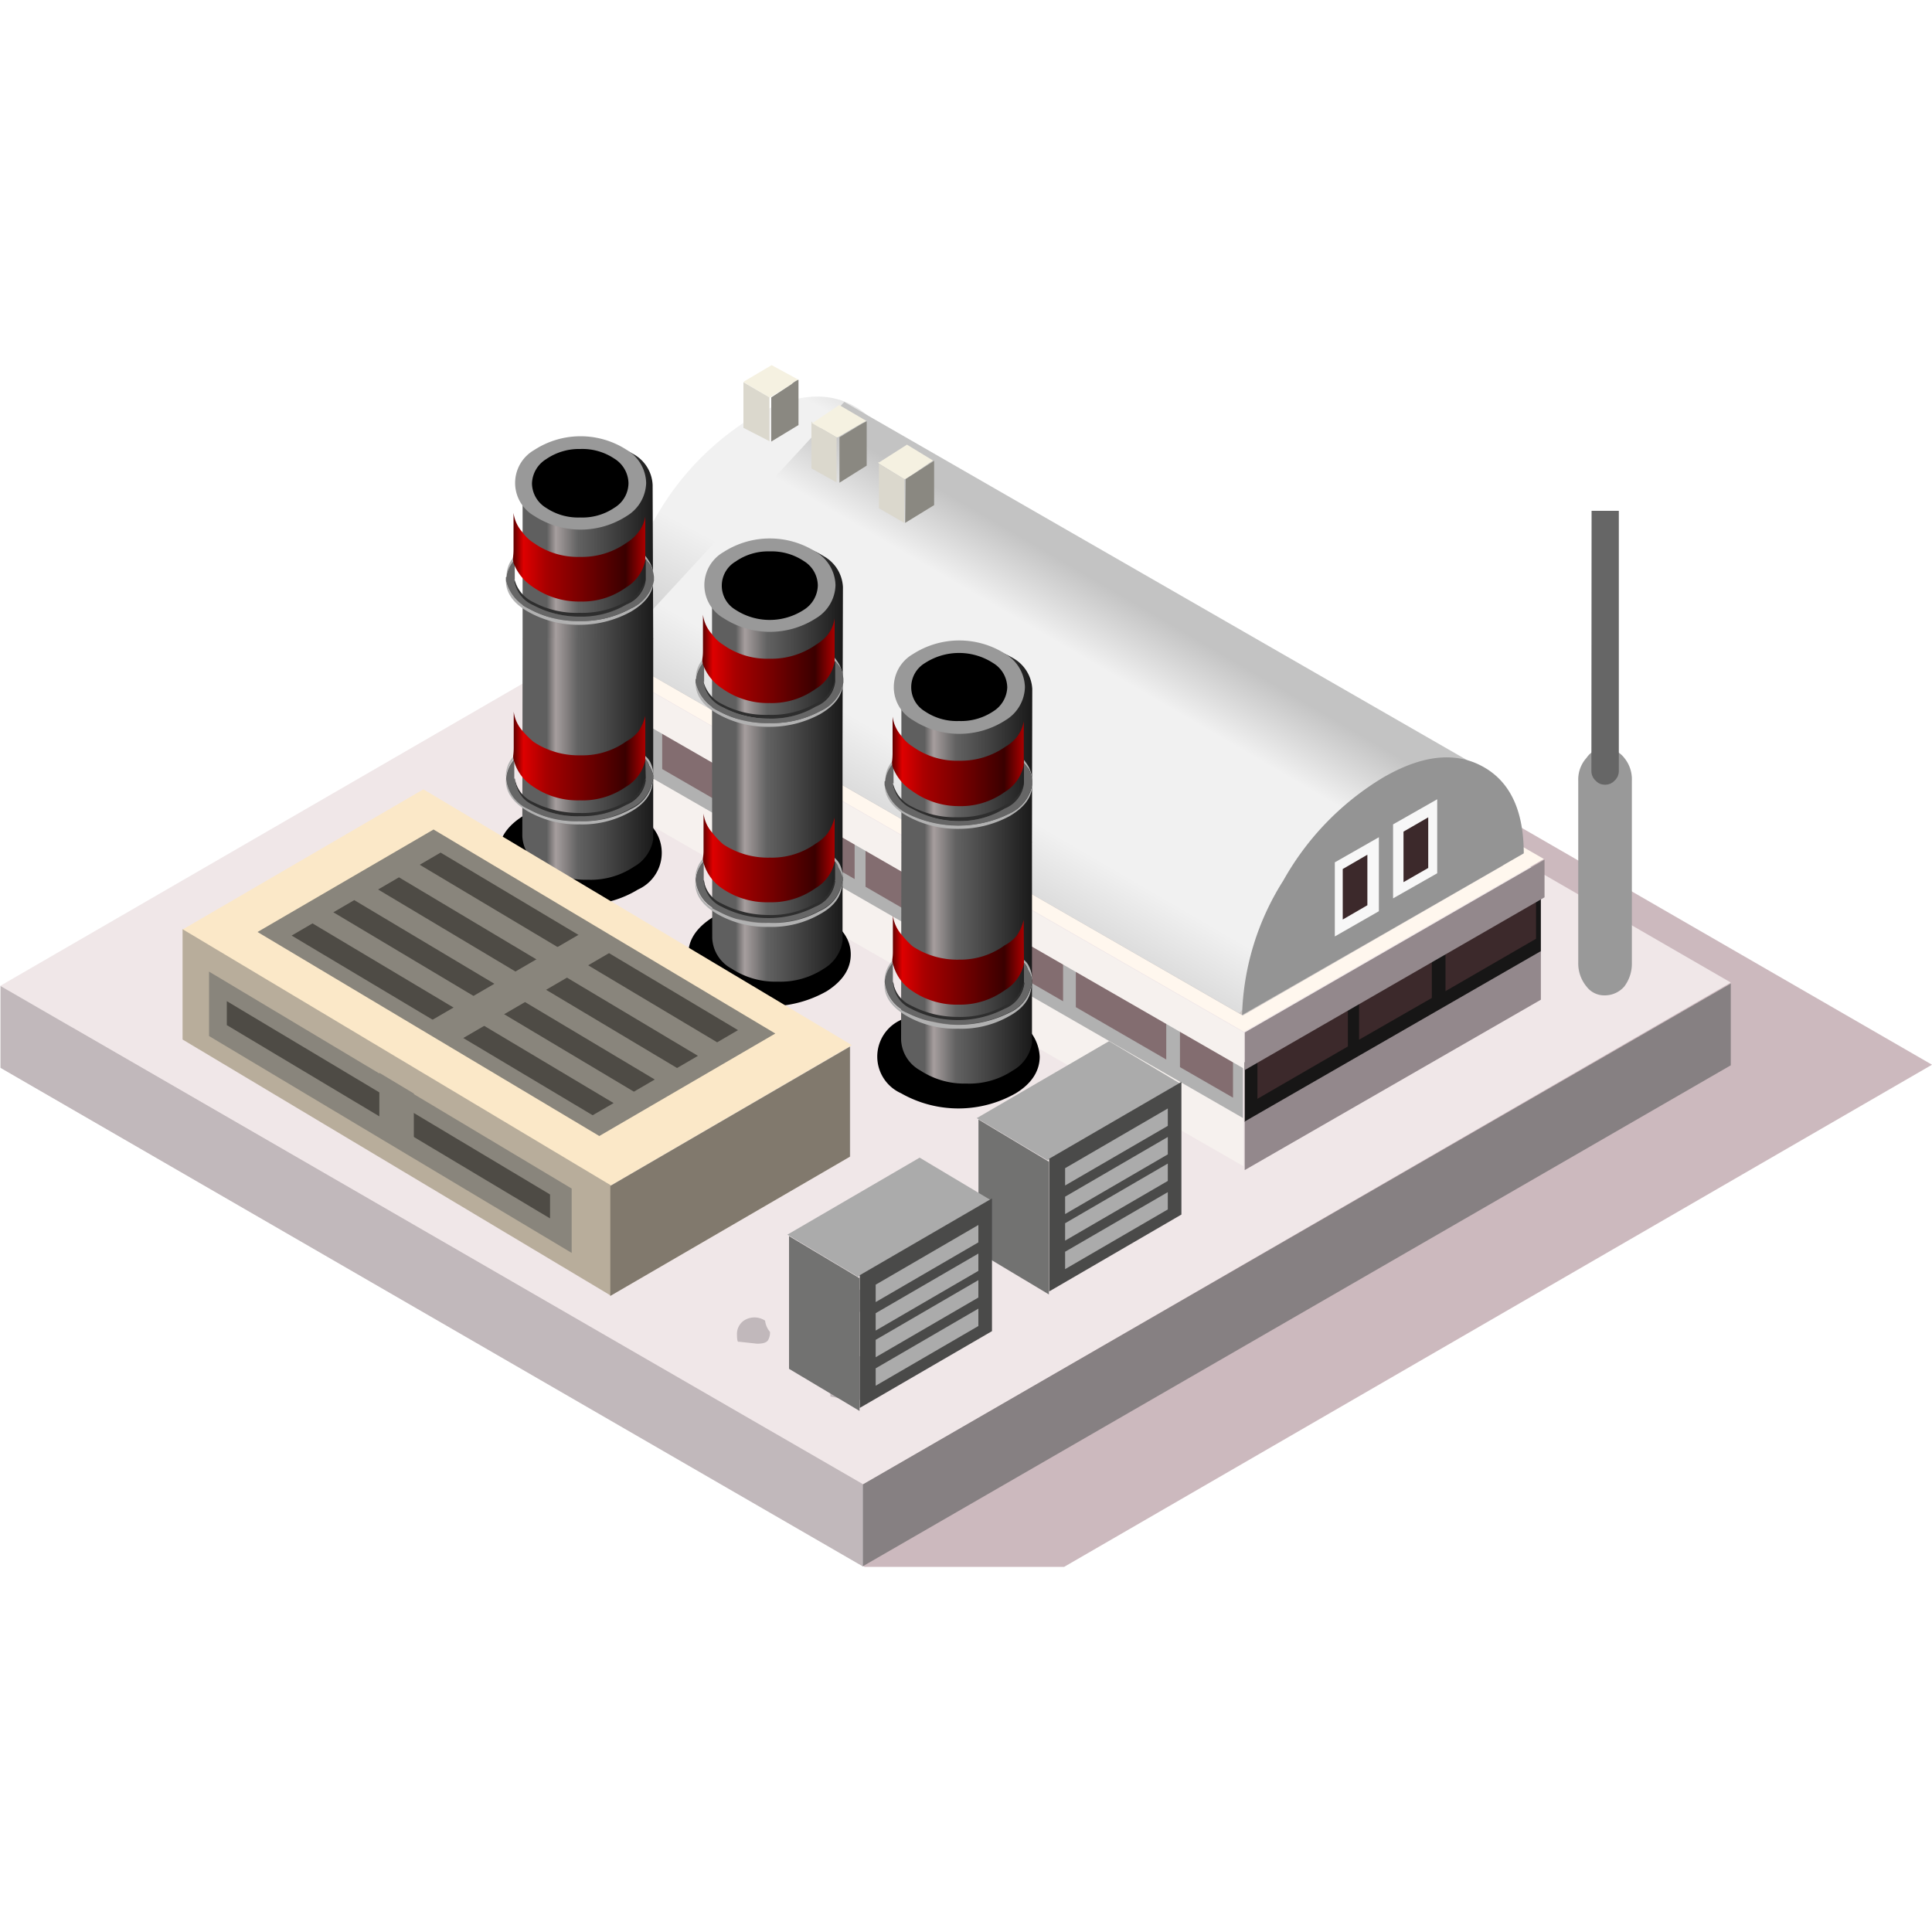 <svg id="图层_1" data-name="图层 1" xmlns="http://www.w3.org/2000/svg" xmlns:xlink="http://www.w3.org/1999/xlink" viewBox="0 0 200 200"><defs><style>.cls-1{fill:#ccb9be;}.cls-1,.cls-10,.cls-11,.cls-12,.cls-13,.cls-14,.cls-15,.cls-16,.cls-17,.cls-18,.cls-19,.cls-2,.cls-20,.cls-21,.cls-22,.cls-23,.cls-24,.cls-25,.cls-26,.cls-27,.cls-28,.cls-29,.cls-3,.cls-30,.cls-31,.cls-32,.cls-33,.cls-34,.cls-35,.cls-36,.cls-37,.cls-38,.cls-39,.cls-4,.cls-40,.cls-41,.cls-42,.cls-43,.cls-44,.cls-45,.cls-5,.cls-6,.cls-7,.cls-8,.cls-9{fill-rule:evenodd;}.cls-2{fill:#f0e7e8;}.cls-3{fill:#868082;}.cls-4{fill:#c1b8bb;}.cls-5{fill:#171616;}.cls-6{fill:#b1b1b1;}.cls-7{fill:#f6f1ee;}.cls-8{fill:#93888c;}.cls-9{fill:#3c292b;}.cls-10{fill:#836d70;}.cls-11{fill:#fff7ee;}.cls-12{fill:#d0cac8;}.cls-13{fill:#83726a;}.cls-14{fill:#e0c9bf;}.cls-15{fill:url(#linear-gradient);}.cls-16{fill:url(#linear-gradient-2);}.cls-17{fill:#f5f1e1;}.cls-18{fill:#dbd8cd;}.cls-19{fill:#8a8881;}.cls-20{fill:#949494;}.cls-21{fill:#f7f7f7;}.cls-23{fill:url(#linear-gradient-3);}.cls-24{fill:url(#linear-gradient-4);}.cls-25{fill:#666;}.cls-26{fill:#2e2e2e;}.cls-27{fill:#999;}.cls-28{fill:url(#linear-gradient-5);}.cls-29{fill:url(#linear-gradient-6);}.cls-30{fill:url(#linear-gradient-7);}.cls-31{fill:url(#linear-gradient-8);}.cls-32{fill:url(#linear-gradient-9);}.cls-33{fill:url(#linear-gradient-10);}.cls-34{fill:url(#linear-gradient-11);}.cls-35{fill:url(#linear-gradient-12);}.cls-36{fill:url(#linear-gradient-13);}.cls-37{fill:url(#linear-gradient-14);}.cls-38{fill:#fbe8c8;}.cls-39{fill:#b8ad9b;}.cls-40{opacity:0.3;}.cls-41{fill:#89857c;}.cls-42{fill:#4e4b45;}.cls-43{fill:#ababab;}.cls-44{fill:#727271;}.cls-45{fill:#4a4a49;}</style><linearGradient id="linear-gradient" x1="1056.61" y1="1775.72" x2="1109.23" y2="1723.1" gradientTransform="matrix(0.34, -0.19, 0, 0.37, -285.77, -389.74)" gradientUnits="userSpaceOnUse"><stop offset="0" stop-color="#d3d3d3"/><stop offset="0.28" stop-color="#f1f1f1"/><stop offset="0.78" stop-color="#f1f1f1"/><stop offset="1" stop-color="#c3c3c3"/></linearGradient><linearGradient id="linear-gradient-2" x1="-2016.18" y1="3932.28" x2="-1636.06" y2="3932.28" gradientTransform="matrix(0.06, -0.07, 0.12, 0.07, -229.15, -311.58)" xlink:href="#linear-gradient"/><linearGradient id="linear-gradient-3" x1="-664.21" y1="518.55" x2="-633.78" y2="518.55" gradientTransform="matrix(0.44, 0, 0, 0.44, 348.86, -173.88)" gradientUnits="userSpaceOnUse"><stop offset="0" stop-color="#5f5f5f"/><stop offset="0.07" stop-color="#a69e9e"/><stop offset="0.24" stop-color="#626262"/><stop offset="0.85" stop-color="#171717"/><stop offset="1" stop-color="#626262"/></linearGradient><linearGradient id="linear-gradient-4" x1="-664.24" y1="569.7" x2="-633.8" y2="569.7" xlink:href="#linear-gradient-3"/><linearGradient id="linear-gradient-5" x1="53.52" y1="77.99" x2="67.06" y2="77.99" gradientTransform="translate(-0.26 0.26) rotate(0.01)" gradientUnits="userSpaceOnUse"><stop offset="0" stop-color="#690000"/><stop offset="0.07" stop-color="#de0000"/><stop offset="0.24" stop-color="#a80000"/><stop offset="0.85" stop-color="#3a0000"/><stop offset="1" stop-color="#a00"/></linearGradient><linearGradient id="linear-gradient-6" x1="53.52" y1="57.4" x2="67.06" y2="57.4" xlink:href="#linear-gradient-5"/><linearGradient id="linear-gradient-7" x1="-653.73" y1="524.19" x2="-623.3" y2="524.19" gradientTransform="matrix(0.44, 0, 0, 0.44, 363.81, -165.83)" xlink:href="#linear-gradient-3"/><linearGradient id="linear-gradient-8" x1="-653.76" y1="575.34" x2="-623.32" y2="575.34" gradientTransform="matrix(0.44, 0, 0, 0.44, 363.81, -165.83)" xlink:href="#linear-gradient-3"/><linearGradient id="linear-gradient-9" x1="73.13" y1="88.55" x2="86.67" y2="88.55" xlink:href="#linear-gradient-5"/><linearGradient id="linear-gradient-10" x1="73.13" y1="67.96" x2="86.67" y2="67.96" xlink:href="#linear-gradient-5"/><linearGradient id="linear-gradient-11" x1="-643.28" y1="529.84" x2="-612.85" y2="529.84" gradientTransform="matrix(0.44, 0, 0, 0.44, 378.76, -157.78)" xlink:href="#linear-gradient-3"/><linearGradient id="linear-gradient-12" x1="-643.28" y1="580.98" x2="-612.84" y2="580.98" gradientTransform="matrix(0.44, 0, 0, 0.44, 378.76, -157.78)" xlink:href="#linear-gradient-3"/><linearGradient id="linear-gradient-13" x1="92.74" y1="99.11" x2="106.28" y2="99.11" xlink:href="#linear-gradient-5"/><linearGradient id="linear-gradient-14" x1="92.73" y1="78.52" x2="106.27" y2="78.52" xlink:href="#linear-gradient-5"/></defs><title>工厂5</title><polygon class="cls-1" points="110.67 58.65 200 110.22 110.16 162.2 89.5 162.2 0.17 110.58 90.01 58.65 110.67 58.65"/><polygon class="cls-2" points="89.33 153.69 0 102.07 89.84 50.09 179.17 101.71 89.33 153.69"/><polygon class="cls-3" points="179.17 101.82 179.17 110.28 89.28 162.16 89.28 153.69 179.17 101.82"/><polygon class="cls-4" points="89.33 162.16 0.05 110.54 0.05 102.07 89.33 153.64 89.33 162.16"/><path class="cls-4" d="M90.81,144.1a1.87,1.87,0,0,1-1.73.82,15,15,0,0,1-3.12-.36v-2.75a3.16,3.16,0,0,1,3.22-1.38c1.49.07,2.24.65,2.24,1.74A2.73,2.73,0,0,1,90.81,144.1Z"/><path class="cls-4" d="M77,136.71a2,2,0,0,1,2.2,0,2.24,2.24,0,0,0,.51,1.17,1.58,1.58,0,0,1-.21.87c-.17.24-.54.35-1.12.35l-1.83-.2h-.11c-.1,0-.15-.27-.15-.82A1.69,1.69,0,0,1,77,136.71Z"/><path class="cls-4" d="M90,134.67l-.15.61c-.07.1,0,.22,0,.36s-.29.15-.86.15a3.09,3.09,0,0,1-2.35-.77l-.15-.61.15-.81,3.06-.11Z"/><path class="cls-4" d="M102.14,66.77l-1.08.15a23.7,23.7,0,0,1-4.13-.4q-.15.15-.15-1.23c0-1.26.93-1.94,2.8-2s2.81.56,2.81,2A2.67,2.67,0,0,1,102.14,66.77Z"/><path class="cls-4" d="M91.68,58.87,91.42,60a9.5,9.5,0,0,1-2.45.25l-.2-.25a2.31,2.31,0,0,1-.2-1.12q0-1,.81-1a12.29,12.29,0,0,1,2-.06Z"/><path class="cls-4" d="M83.21,64.73v-.61a3.93,3.93,0,0,1,2.86.36l-.11.66-1.32.3C83.82,65.24,83.34,65,83.21,64.73Z"/><path class="cls-4" d="M111.32,70.09l-1,1.12a2.4,2.4,0,0,1-1.48.56,2.91,2.91,0,0,1-1.07-.1l-.1-.15a6,6,0,0,1-.26-2.4,4.65,4.65,0,0,0,.87-.1,20.08,20.08,0,0,1,2.75-.16Z"/><polygon class="cls-5" points="128.85 116.16 159.51 98.52 159.51 92.33 128.85 109.97 128.85 116.16"/><polygon class="cls-6" points="128.67 116.04 60.38 76.76 60.38 70.59 128.67 109.88 128.67 116.04"/><polygon class="cls-7" points="128.71 120.72 60.4 81.42 60.4 76.45 128.71 115.76 128.71 120.72"/><polygon class="cls-8" points="128.85 121.13 159.51 103.49 159.51 98.46 128.85 116.1 128.85 121.13"/><polygon class="cls-9" points="130.17 113.75 139.53 108.33 139.53 103.75 130.17 109.17 130.17 113.75"/><polygon class="cls-9" points="140.69 107.63 148.22 103.31 148.22 98.73 140.69 103.06 140.69 107.63"/><polygon class="cls-10" points="98.96 97.22 89.6 91.8 89.6 87.23 98.96 92.65 98.96 97.22"/><polygon class="cls-10" points="88.47 91 79.11 85.57 79.11 81 88.47 86.42 88.47 91"/><polygon class="cls-10" points="77.92 85.03 68.55 79.61 68.55 75.03 77.92 80.45 77.92 85.03"/><polygon class="cls-10" points="67.32 78.87 61.82 75.72 61.82 71.14 67.32 74.3 67.32 78.87"/><polygon class="cls-9" points="149.64 102.6 159.01 97.18 159.01 92.6 149.64 98.03 149.64 102.6"/><polygon class="cls-10" points="120.73 109.68 111.37 104.26 111.37 99.69 120.73 105.11 120.73 109.68"/><polygon class="cls-10" points="110.05 103.65 100.68 98.23 100.68 93.65 110.05 99.08 110.05 103.65"/><polygon class="cls-10" points="127.64 113.63 122.15 110.47 122.15 105.9 127.64 109.05 127.64 113.63"/><polygon class="cls-7" points="128.78 110.63 60.51 71.34 60.51 67.61 128.78 106.89 128.78 110.63"/><polygon class="cls-8" points="128.86 110.77 159.89 92.89 159.89 88.99 128.86 106.88 128.86 110.77"/><polygon class="cls-11" points="91.54 49.65 159.82 88.92 128.78 106.81 60.5 67.54 91.54 49.65"/><polygon class="cls-12" points="90.27 51.96 155.64 89.57 128.65 105.13 63.28 67.52 90.27 51.96"/><polygon class="cls-13" points="90.04 52 91.7 52.96 64.73 68.51 63.07 67.55 90.04 52"/><polygon class="cls-14" points="91.32 51.03 156.83 88.74 155.43 89.55 89.93 51.84 91.32 51.03"/><path class="cls-15" d="M88.35,42q4.28,2.31,4.27,9L78,59.38,63.46,67.74A27.35,27.35,0,0,1,67.74,53.8,28.88,28.88,0,0,1,78,43.12Q84.08,39.66,88.35,42Z"/><polygon class="cls-16" points="87.4 41.61 152.24 78.9 128.28 104.89 63.43 67.59 87.4 41.61"/><path class="cls-17" d="M82.66,39.31a2.29,2.29,0,0,0-.72.46l-2.23,1.37h-.06L77,39.57V39.5l2.88-1.7Z"/><polygon class="cls-18" points="76.96 39.57 79.65 41.14 79.65 45.67 76.96 44.29 76.96 39.57"/><path class="cls-19" d="M81.94,39.77a2.29,2.29,0,0,1,.72-.46V44l-2.82,1.71V41.14Z"/><path class="cls-17" d="M89.68,43.57q-.39.2-.72.39l-2.23,1.31H86.6L84,43.77h.13l2.75-1.84Z"/><path class="cls-18" d="M86.6,45.27v4.66L84,48.49V43.77Zm-2.49-1.5H84v-.14Z"/><path class="cls-19" d="M89,44q.33-.2.72-.39v4.59l-2.82,1.77V45.27Z"/><path class="cls-17" d="M93.61,49.6,91,48l-.13-.13H91l2.89-1.84,2.69,1.64-2.1,1.44c-.22.13-.46.29-.72.46Z"/><path class="cls-19" d="M93.75,49.6c.26-.17.5-.33.72-.46L96.7,47.7v4.59l-3,1.84Z"/><polygon class="cls-18" points="90.99 48.03 93.61 49.6 93.61 54.13 90.99 52.62 90.99 48.03"/><path class="cls-20" d="M153.47,79.34q4.26,2.31,4.27,9l-14.6,8.39-14.56,8.35a27.33,27.33,0,0,1,4.27-13.93A28.91,28.91,0,0,1,143.16,80.5Q149.19,77,153.47,79.34Z"/><polygon class="cls-21" points="138.18 96.94 142.74 94.33 142.74 86.67 138.18 89.27 138.18 96.94"/><polygon class="cls-9" points="139 95.19 141.55 93.71 141.55 88.48 139 89.96 139 95.19"/><polygon class="cls-21" points="144.21 93 148.78 90.4 148.78 82.74 144.21 85.34 144.21 93"/><polygon class="cls-9" points="145.29 91.32 147.85 89.85 147.85 84.61 145.29 86.09 145.29 91.32"/><path class="cls-22" d="M60.05,82.91a10.7,10.7,0,0,0-5.94,1.58c-1.64,1.05-2.47,2.31-2.47,3.79a4.53,4.53,0,0,0,2.47,3.8,10.79,10.79,0,0,0,5.94,1.58,10.85,10.85,0,0,0,6-1.58,4.16,4.16,0,0,0,0-7.59A10.76,10.76,0,0,0,60.05,82.91Z"/><path class="cls-23" d="M67.62,66.1l-13.52,0,0-15.9A3.79,3.79,0,0,1,56,47a9.41,9.41,0,0,1,9.56,0,3.85,3.85,0,0,1,2,3.2Z"/><path class="cls-24" d="M54.1,66.08l13.52,0V86.6a1.5,1.5,0,0,1,0,.29,4,4,0,0,1-2,2.84,8.06,8.06,0,0,1-4.78,1.34,8.26,8.26,0,0,1-4.77-1.35,3.79,3.79,0,0,1-2-3.19Z"/><path class="cls-6" d="M53.29,57.93a3.1,3.1,0,0,0-.85,1.7,2.92,2.92,0,0,1,.78-2Zm13.51-.07v-.32a5.41,5.41,0,0,1,.45.65,3,3,0,0,1,.4,1.51,4.35,4.35,0,0,0-.33-1.18ZM52.37,60.09A4.3,4.3,0,0,0,54.73,63,10.35,10.35,0,0,0,60,64.29,10.54,10.54,0,0,0,65.29,63a4.09,4.09,0,0,0,2.36-2.95c0,1.27-.79,2.36-2.36,3.28A11,11,0,0,1,60,64.68a10.56,10.56,0,0,1-5.25-1.31C53.16,62.5,52.37,61.4,52.37,60.09Z"/><path class="cls-25" d="M52.37,60.09c0-.08,0-.15,0-.19v-.14l.07-.06v-.07a3.1,3.1,0,0,1,.85-1.7V60h-.07a3.34,3.34,0,0,0,2,2.62A10.06,10.06,0,0,0,60,63.83a8.9,8.9,0,0,0,4.85-1.25,3.18,3.18,0,0,0,2-2.55V57.86l.52.66a4.35,4.35,0,0,1,.33,1.18v.39A4.09,4.09,0,0,1,65.29,63,10.54,10.54,0,0,1,60,64.29,10.35,10.35,0,0,1,54.73,63,4.3,4.3,0,0,1,52.37,60.09Z"/><path class="cls-26" d="M66.8,59.9V60a3.18,3.18,0,0,1-2,2.55A8.9,8.9,0,0,1,60,63.83a10.06,10.06,0,0,1-4.79-1.18,3.34,3.34,0,0,1-2-2.62h.07a3.53,3.53,0,0,0,1.9,2.29A9.51,9.51,0,0,0,60,63.44a9.34,9.34,0,0,0,4.85-1.18A3.43,3.43,0,0,0,66.8,59.9Z"/><path class="cls-6" d="M67.58,80.68c0,1.36-.72,2.47-2.29,3.35A10.15,10.15,0,0,1,60,85.34,10.36,10.36,0,0,1,54.66,84c-1.57-.92-2.33-2-2.29-3.28v-.33a3.05,3.05,0,0,1,.85-2.16v.32a3.33,3.33,0,0,0-.85,2,3.79,3.79,0,0,0,2.29,3.15A10,10,0,0,0,60,85a10,10,0,0,0,5.31-1.25A3.92,3.92,0,0,0,67.58,80.68Zm.07-.33a3.58,3.58,0,0,0-.46-1.11,1.44,1.44,0,0,0-.39-.66v-.32a2,2,0,0,1,.52.65A3.17,3.17,0,0,1,67.65,80.35Z"/><path class="cls-25" d="M66.8,78.58a1.44,1.44,0,0,1,.39.66,3.58,3.58,0,0,1,.46,1.11l-.07.14.07.06c0,.09,0,.13-.07.13a3.92,3.92,0,0,1-2.29,3A10,10,0,0,1,60,85a10,10,0,0,1-5.32-1.25,3.79,3.79,0,0,1-2.29-3.15,3.33,3.33,0,0,1,.85-2v2h.07s0,.08,0,.13a3.13,3.13,0,0,0,1.83,2.56A9.35,9.35,0,0,0,60,84.49a9.34,9.34,0,0,0,4.85-1.18,3.2,3.2,0,0,0,2-2.56.19.19,0,0,0-.07-.13h.07Z"/><path class="cls-26" d="M66.73,80.62a.19.19,0,0,1,.07.13,3.2,3.2,0,0,1-2,2.56A9.34,9.34,0,0,1,60,84.49a9.35,9.35,0,0,1-4.86-1.18,3.13,3.13,0,0,1-1.83-2.56s0-.09,0-.13A3.16,3.16,0,0,0,55.12,83,10.63,10.63,0,0,0,60,84.16,9.34,9.34,0,0,0,64.83,83,3.18,3.18,0,0,0,66.73,80.62Z"/><path class="cls-27" d="M66.89,50a4.1,4.1,0,0,0-2-3.42,8.79,8.79,0,0,0-9.58,0,3.93,3.93,0,0,0,0,6.83,8.81,8.81,0,0,0,9.58,0A4.13,4.13,0,0,0,66.89,50Z"/><path class="cls-22" d="M65.06,50a3.06,3.06,0,0,0-1.46-2.52,5.94,5.94,0,0,0-3.53-1,6,6,0,0,0-3.53,1.05,3.07,3.07,0,0,0-1.47,2.52,3,3,0,0,0,1.46,2.52,5.94,5.94,0,0,0,3.53,1,5.88,5.88,0,0,0,3.53-1A3,3,0,0,0,65.06,50Z"/><path class="cls-28" d="M55.25,76.81a8.47,8.47,0,0,0,4.86,1.38,7.78,7.78,0,0,0,4.72-1.44,4.36,4.36,0,0,0,1.24-1,5.2,5.2,0,0,0,.73-1.64v4.59a4.26,4.26,0,0,1-2,2.75A7.83,7.83,0,0,1,60,82.85a8.09,8.09,0,0,1-4.85-1.45,4.63,4.63,0,0,1-1.9-2.49,1.71,1.71,0,0,1-.13-.65,5.81,5.81,0,0,0,.06-.86V73.67a3.73,3.73,0,0,0,.92,2A9.29,9.29,0,0,0,55.25,76.81Z"/><path class="cls-29" d="M66.07,55.11a3.64,3.64,0,0,0,.73-1.64V58a4.27,4.27,0,0,1-2,2.82,7.72,7.72,0,0,1-4.72,1.45,8.25,8.25,0,0,1-4.92-1.51,5.1,5.1,0,0,1-2-2.49,2.39,2.39,0,0,1-.06-.53,6.52,6.52,0,0,0,.06-.85v-3.8a3.73,3.73,0,0,0,.92,2,4.21,4.21,0,0,0,1.18,1.12,7.89,7.89,0,0,0,4.79,1.44,8,8,0,0,0,4.78-1.44A4.5,4.5,0,0,0,66.07,55.11Z"/><path class="cls-22" d="M79.66,93.47A10.78,10.78,0,0,0,73.72,95c-1.65,1.06-2.47,2.32-2.47,3.8s.82,2.74,2.47,3.8a12,12,0,0,0,11.88,0c1.65-1.06,2.47-2.32,2.47-3.8S87.25,96.1,85.6,95A10.78,10.78,0,0,0,79.66,93.47Z"/><path class="cls-30" d="M87.22,76.65H73.71l0-15.9a3.82,3.82,0,0,1,2-3.19,8.56,8.56,0,0,1,4.79-1.3,8.43,8.43,0,0,1,4.76,1.31,3.87,3.87,0,0,1,2,3.19Z"/><path class="cls-31" d="M73.71,76.64H87.22v20.5c0,.1,0,.2,0,.3a4,4,0,0,1-1.94,2.84,8.15,8.15,0,0,1-4.78,1.34,8.26,8.26,0,0,1-4.77-1.35,3.77,3.77,0,0,1-2-3.19Z"/><path class="cls-6" d="M87.25,70.65c0,1.27-.78,2.36-2.36,3.28a10.91,10.91,0,0,1-5.31,1.31,10.52,10.52,0,0,1-5.24-1.31C72.76,73.05,72,72,72,70.65a4.3,4.3,0,0,0,2.36,2.95,10.34,10.34,0,0,0,5.24,1.25,10.48,10.48,0,0,0,5.31-1.25A4.07,4.07,0,0,0,87.25,70.65ZM72.89,68.49a3.16,3.16,0,0,0-.85,1.7,2.86,2.86,0,0,1,.79-2Zm14.36,1.77a3.91,3.91,0,0,0-.32-1.18l-.53-.66v-.33a5.26,5.26,0,0,1,.46.66A3.12,3.12,0,0,1,87.25,70.26Z"/><path class="cls-26" d="M86.4,70.45v.13a3.17,3.17,0,0,1-2,2.56,8.87,8.87,0,0,1-4.85,1.25,10.14,10.14,0,0,1-4.78-1.18,3.33,3.33,0,0,1-2-2.63h.06a3.57,3.57,0,0,0,1.91,2.3A9.57,9.57,0,0,0,79.58,74a9.22,9.22,0,0,0,4.85-1.18A3.36,3.36,0,0,0,86.4,70.45Z"/><path class="cls-25" d="M72.89,68.49v2.09h-.06a3.33,3.33,0,0,0,2,2.63,10.14,10.14,0,0,0,4.78,1.18,8.87,8.87,0,0,0,4.85-1.25,3.17,3.17,0,0,0,2-2.56V68.42l.53.66a3.91,3.91,0,0,1,.32,1.18v.39a4.07,4.07,0,0,1-2.36,2.95,10.48,10.48,0,0,1-5.31,1.25,10.34,10.34,0,0,1-5.24-1.25A4.3,4.3,0,0,1,72,70.65c0-.09,0-.15,0-.2v-.13l.06-.06v-.07A3.16,3.16,0,0,1,72.89,68.49Z"/><path class="cls-25" d="M87.19,91.24a3.92,3.92,0,0,1-2.3,3,9.81,9.81,0,0,1-5.31,1.24,9.86,9.86,0,0,1-5.31-1.24A3.77,3.77,0,0,1,72,91.11a3.25,3.25,0,0,1,.85-2v2h.06a.1.1,0,0,0,0,.14,3.12,3.12,0,0,0,1.84,2.55,10.56,10.56,0,0,0,9.7,0,3.17,3.17,0,0,0,2-2.55.22.22,0,0,0-.06-.14h.06v-2a1.38,1.38,0,0,1,.4.66,3.55,3.55,0,0,1,.45,1.11l-.06.13.06.07C87.25,91.2,87.23,91.24,87.19,91.24Z"/><path class="cls-6" d="M86.4,89.14v-.33a2,2,0,0,1,.53.66,3.3,3.3,0,0,1,.32,1.44,3.55,3.55,0,0,0-.45-1.11A1.38,1.38,0,0,0,86.4,89.14Zm-13.57,0a3.25,3.25,0,0,0-.85,2,3.77,3.77,0,0,0,2.29,3.15,9.86,9.86,0,0,0,5.31,1.24,9.81,9.81,0,0,0,5.31-1.24,3.92,3.92,0,0,0,2.3-3c0,1.35-.72,2.47-2.3,3.34a10,10,0,0,1-5.31,1.32,10.25,10.25,0,0,1-5.31-1.32c-1.57-.91-2.34-2-2.29-3.27V91a3.09,3.09,0,0,1,.85-2.17Z"/><path class="cls-26" d="M86.34,91.17a.22.22,0,0,1,.06.14,3.17,3.17,0,0,1-2,2.55,10.56,10.56,0,0,1-9.7,0,3.12,3.12,0,0,1-1.84-2.55.1.1,0,0,1,0-.14,3.16,3.16,0,0,0,1.84,2.36,10.47,10.47,0,0,0,4.85,1.19,9.22,9.22,0,0,0,4.85-1.19A3.17,3.17,0,0,0,86.34,91.17Z"/><path class="cls-27" d="M86.49,60.57a4.14,4.14,0,0,0-2-3.42,8.86,8.86,0,0,0-9.59,0,3.94,3.94,0,0,0,0,6.84,8.81,8.81,0,0,0,9.59,0A4.12,4.12,0,0,0,86.49,60.57Z"/><path class="cls-22" d="M84.66,60.6a3,3,0,0,0-1.45-2.52,6,6,0,0,0-3.53-1,5.88,5.88,0,0,0-3.53,1.05,2.9,2.9,0,0,0,0,5,6.48,6.48,0,0,0,7.06,0A3.06,3.06,0,0,0,84.66,60.6Z"/><path class="cls-32" d="M85.68,86.26a5,5,0,0,0,.72-1.64v4.59a4.21,4.21,0,0,1-2,2.75,7.86,7.86,0,0,1-4.78,1.44A8.16,8.16,0,0,1,74.8,92a4.73,4.73,0,0,1-1.91-2.49,1.94,1.94,0,0,1-.13-.66,4.5,4.5,0,0,0,.07-.85V84.22a3.73,3.73,0,0,0,.92,2,8.58,8.58,0,0,0,1.11,1.18,8.43,8.43,0,0,0,4.85,1.38,7.76,7.76,0,0,0,4.72-1.44A4.41,4.41,0,0,0,85.68,86.26Z"/><path class="cls-33" d="M84.5,66.72a4.84,4.84,0,0,0,1.18-1A3.73,3.73,0,0,0,86.4,64v4.52a4.24,4.24,0,0,1-2,2.82,7.76,7.76,0,0,1-4.72,1.44,8.19,8.19,0,0,1-4.91-1.5,5.07,5.07,0,0,1-2-2.5,1.86,1.86,0,0,1-.07-.52,5.3,5.3,0,0,0,.07-.85V63.63a3.73,3.73,0,0,0,.92,2,4.08,4.08,0,0,0,1.18,1.12,7.86,7.86,0,0,0,4.78,1.44A8.06,8.06,0,0,0,84.5,66.72Z"/><path class="cls-22" d="M99.27,104a10.82,10.82,0,0,0-6,1.58,4.16,4.16,0,0,0,0,7.59,12,12,0,0,0,11.89,0c1.64-1,2.47-2.31,2.47-3.79a4.53,4.53,0,0,0-2.47-3.8A10.79,10.79,0,0,0,99.27,104Z"/><path class="cls-34" d="M106.83,87.21l-13.52,0,0-15.9a3.8,3.8,0,0,1,2-3.19,9.45,9.45,0,0,1,9.55,0,3.9,3.9,0,0,1,2,3.2Z"/><path class="cls-35" d="M93.31,87.19l13.52,0v20.5a1.6,1.6,0,0,1,0,.3,4,4,0,0,1-2,2.84,8.1,8.1,0,0,1-4.77,1.34,8.3,8.3,0,0,1-4.78-1.35,3.8,3.8,0,0,1-2-3.2Z"/><path class="cls-6" d="M91.65,80.75a2.88,2.88,0,0,1,.78-2l.07.32A3.16,3.16,0,0,0,91.65,80.75ZM106,79v-.33a6.58,6.58,0,0,1,.46.66,3.11,3.11,0,0,1,.39,1.5,3.81,3.81,0,0,0-.33-1.18ZM91.58,81.21a4.35,4.35,0,0,0,2.36,3,11.86,11.86,0,0,0,10.56,0,4.11,4.11,0,0,0,2.36-3c0,1.27-.79,2.36-2.36,3.28a11,11,0,0,1-5.31,1.31,10.66,10.66,0,0,1-5.25-1.31C92.37,83.61,91.58,82.52,91.58,81.21Z"/><path class="cls-26" d="M106,81v.13a3.19,3.19,0,0,1-2,2.56A8.9,8.9,0,0,1,99.19,85a10.06,10.06,0,0,1-4.79-1.19,3.32,3.32,0,0,1-2-2.62h.07a3.58,3.58,0,0,0,1.9,2.3,9.61,9.61,0,0,0,4.79,1.11A9.25,9.25,0,0,0,104,83.37,3.36,3.36,0,0,0,106,81Z"/><path class="cls-25" d="M92.5,79v2.1h-.07a3.32,3.32,0,0,0,2,2.62A10.06,10.06,0,0,0,99.19,85,8.9,8.9,0,0,0,104,83.7a3.19,3.19,0,0,0,2-2.56V79l.52.65a3.81,3.81,0,0,1,.33,1.18v.4a4.11,4.11,0,0,1-2.36,3,11.86,11.86,0,0,1-10.56,0,4.35,4.35,0,0,1-2.36-3c0-.09,0-.16,0-.2v-.13l.07-.07v-.06A3.16,3.16,0,0,1,92.5,79Z"/><path class="cls-6" d="M106,99.7v-.33a1.89,1.89,0,0,1,.52.66,3.12,3.12,0,0,1,.33,1.44,3.63,3.63,0,0,0-.46-1.12A1.3,1.3,0,0,0,106,99.7Zm-13.58,0a3.37,3.37,0,0,0-.85,2,3.8,3.8,0,0,0,2.3,3.14,11.9,11.9,0,0,0,10.62,0,3.89,3.89,0,0,0,2.29-3c0,1.35-.72,2.47-2.29,3.34a10,10,0,0,1-5.31,1.31,10.2,10.2,0,0,1-5.31-1.31c-1.58-.92-2.34-2-2.3-3.28v-.33a3.1,3.1,0,0,1,.85-2.16Z"/><path class="cls-25" d="M106.79,101.8a3.89,3.89,0,0,1-2.29,3,11.9,11.9,0,0,1-10.62,0,3.8,3.8,0,0,1-2.3-3.14,3.37,3.37,0,0,1,.85-2v2h.07a.09.09,0,0,0,0,.13,3.11,3.11,0,0,0,1.84,2.56,10.56,10.56,0,0,0,9.7,0,3.19,3.19,0,0,0,2-2.56.19.19,0,0,0-.07-.13H106v-2a1.3,1.3,0,0,1,.39.65,3.63,3.63,0,0,1,.46,1.12l-.07.13.07.07C106.86,101.75,106.84,101.8,106.79,101.8Z"/><path class="cls-26" d="M105.94,101.73a.19.19,0,0,1,.07.13,3.19,3.19,0,0,1-2,2.56,10.56,10.56,0,0,1-9.7,0,3.11,3.11,0,0,1-1.84-2.56.09.09,0,0,1,0-.13,3.16,3.16,0,0,0,1.84,2.36,10.31,10.31,0,0,0,4.85,1.18,9.25,9.25,0,0,0,4.85-1.18A3.16,3.16,0,0,0,105.94,101.73Z"/><path class="cls-27" d="M106.1,71.13a4.13,4.13,0,0,0-2-3.42,8.86,8.86,0,0,0-9.59,0,3.94,3.94,0,0,0,0,6.84,8.81,8.81,0,0,0,9.59,0A4.12,4.12,0,0,0,106.1,71.13Z"/><path class="cls-22" d="M104.27,71.16a3,3,0,0,0-1.46-2.52,6.48,6.48,0,0,0-7.06,0,2.91,2.91,0,0,0,0,5,5.89,5.89,0,0,0,3.53,1,6,6,0,0,0,3.54-1A3.06,3.06,0,0,0,104.27,71.16Z"/><path class="cls-36" d="M106,99.76a4.26,4.26,0,0,1-2,2.76A7.89,7.89,0,0,1,99.25,104a8.18,8.18,0,0,1-4.85-1.44A4.7,4.7,0,0,1,92.5,100a1.72,1.72,0,0,1-.13-.66,5.67,5.67,0,0,0,.06-.85V94.78a3.84,3.84,0,0,0,.92,2,9.36,9.36,0,0,0,1.12,1.18,8.41,8.41,0,0,0,4.85,1.38A7.76,7.76,0,0,0,104,97.86a4.11,4.11,0,0,0,1.25-1,4.87,4.87,0,0,0,.72-1.64Z"/><path class="cls-37" d="M94.4,81.86a5.07,5.07,0,0,1-2-2.49,2.31,2.31,0,0,1-.06-.52,6.67,6.67,0,0,0,.06-.86v-3.8a3.84,3.84,0,0,0,.92,2,4,4,0,0,0,1.18,1.11,7.89,7.89,0,0,0,4.79,1.45,8.08,8.08,0,0,0,4.79-1.45,4.46,4.46,0,0,0,1.18-1,3.68,3.68,0,0,0,.72-1.64v4.53a4.28,4.28,0,0,1-2,2.82,7.76,7.76,0,0,1-4.72,1.44A8.18,8.18,0,0,1,94.4,81.86Z"/><polygon class="cls-38" points="43.83 81.71 88.18 108.19 63.19 122.74 18.84 96.26 43.83 81.71"/><polygon class="cls-39" points="18.9 96.19 63.23 122.7 63.23 134.12 18.9 107.61 18.9 96.19"/><polygon class="cls-39" points="87.97 108.34 63.17 122.76 63.17 134.16 87.97 119.75 87.97 108.34"/><polygon class="cls-40" points="88.01 108.34 63.18 122.77 63.18 134.15 88.01 119.72 88.01 108.34"/><polygon class="cls-41" points="44.88 85.87 80.26 106.99 62.04 117.6 26.66 96.48 44.88 85.87"/><polygon class="cls-42" points="45.61 88.26 76.4 106.64 74.24 107.9 43.45 89.52 45.61 88.26"/><polygon class="cls-42" points="41.3 90.82 72.25 109.3 70.09 110.56 39.14 92.08 41.3 90.82"/><polygon class="cls-42" points="36.67 93.18 67.78 111.75 65.62 113.01 34.51 94.44 36.67 93.18"/><polygon class="cls-42" points="32.35 95.59 63.52 114.19 61.35 115.45 30.19 96.85 32.35 95.59"/><polygon class="cls-41" points="60.44 96.45 63.61 98.34 47.18 107.91 44.01 106.01 60.44 96.45"/><polygon class="cls-41" points="21.64 100.58 59.18 123.04 59.18 129.7 21.64 107.25 21.64 100.58"/><polygon class="cls-42" points="23.48 103.64 56.94 123.65 56.94 126.13 23.48 106.12 23.48 103.64"/><polygon class="cls-41" points="39.27 111.06 42.84 113.2 42.84 119.86 39.27 117.73 39.27 111.06"/><polygon class="cls-43" points="114.81 107.78 122.12 112.14 108.43 120.11 101.11 115.75 114.81 107.78"/><polygon class="cls-44" points="101.29 115.89 108.58 120.26 108.58 134 101.29 129.63 101.29 115.89"/><polygon class="cls-45" points="122.3 112 108.61 119.95 108.61 133.69 122.3 125.73 122.3 112"/><polygon class="cls-43" points="120.89 114.75 110.26 120.93 110.26 122.72 120.89 116.55 120.89 114.75"/><polygon class="cls-43" points="120.89 117.7 110.26 123.88 110.26 125.68 120.89 119.5 120.89 117.7"/><polygon class="cls-43" points="120.89 120.45 110.26 126.63 110.26 128.43 120.89 122.25 120.89 120.45"/><polygon class="cls-43" points="120.89 123.41 110.26 129.58 110.26 131.38 120.89 125.2 120.89 123.41"/><polygon class="cls-43" points="95.2 119.84 102.52 124.21 88.82 132.18 81.51 127.81 95.2 119.84"/><polygon class="cls-44" points="81.68 127.96 88.98 132.32 88.98 146.06 81.68 141.7 81.68 127.96"/><polygon class="cls-45" points="102.69 124.06 89 132.01 89 145.75 102.69 137.8 102.69 124.06"/><polygon class="cls-43" points="101.28 126.81 90.65 132.99 90.65 134.79 101.28 128.61 101.28 126.81"/><polygon class="cls-43" points="101.28 129.77 90.65 135.94 90.65 137.74 101.28 131.56 101.28 129.77"/><polygon class="cls-43" points="101.28 132.52 90.65 138.7 90.65 140.5 101.28 134.32 101.28 132.52"/><polygon class="cls-43" points="101.28 135.47 90.65 141.65 90.65 143.45 101.28 137.27 101.28 135.47"/><path class="cls-27" d="M164.24,78.45a2.25,2.25,0,0,1,1.9-1,2.61,2.61,0,0,1,2,1,3.49,3.49,0,0,1,.79,2.36V99.7a3.91,3.91,0,0,1-.79,2.43,2.67,2.67,0,0,1-2,.91,2.29,2.29,0,0,1-1.9-.91,3.74,3.74,0,0,1-.86-2.43V80.81A3.34,3.34,0,0,1,164.24,78.45Z"/><path class="cls-25" d="M164.76,52.88h2.82V79.83a1.35,1.35,0,0,1-.46,1,1.3,1.3,0,0,1-1,.4,1.24,1.24,0,0,1-.92-.4,1.35,1.35,0,0,1-.46-1Z"/></svg>